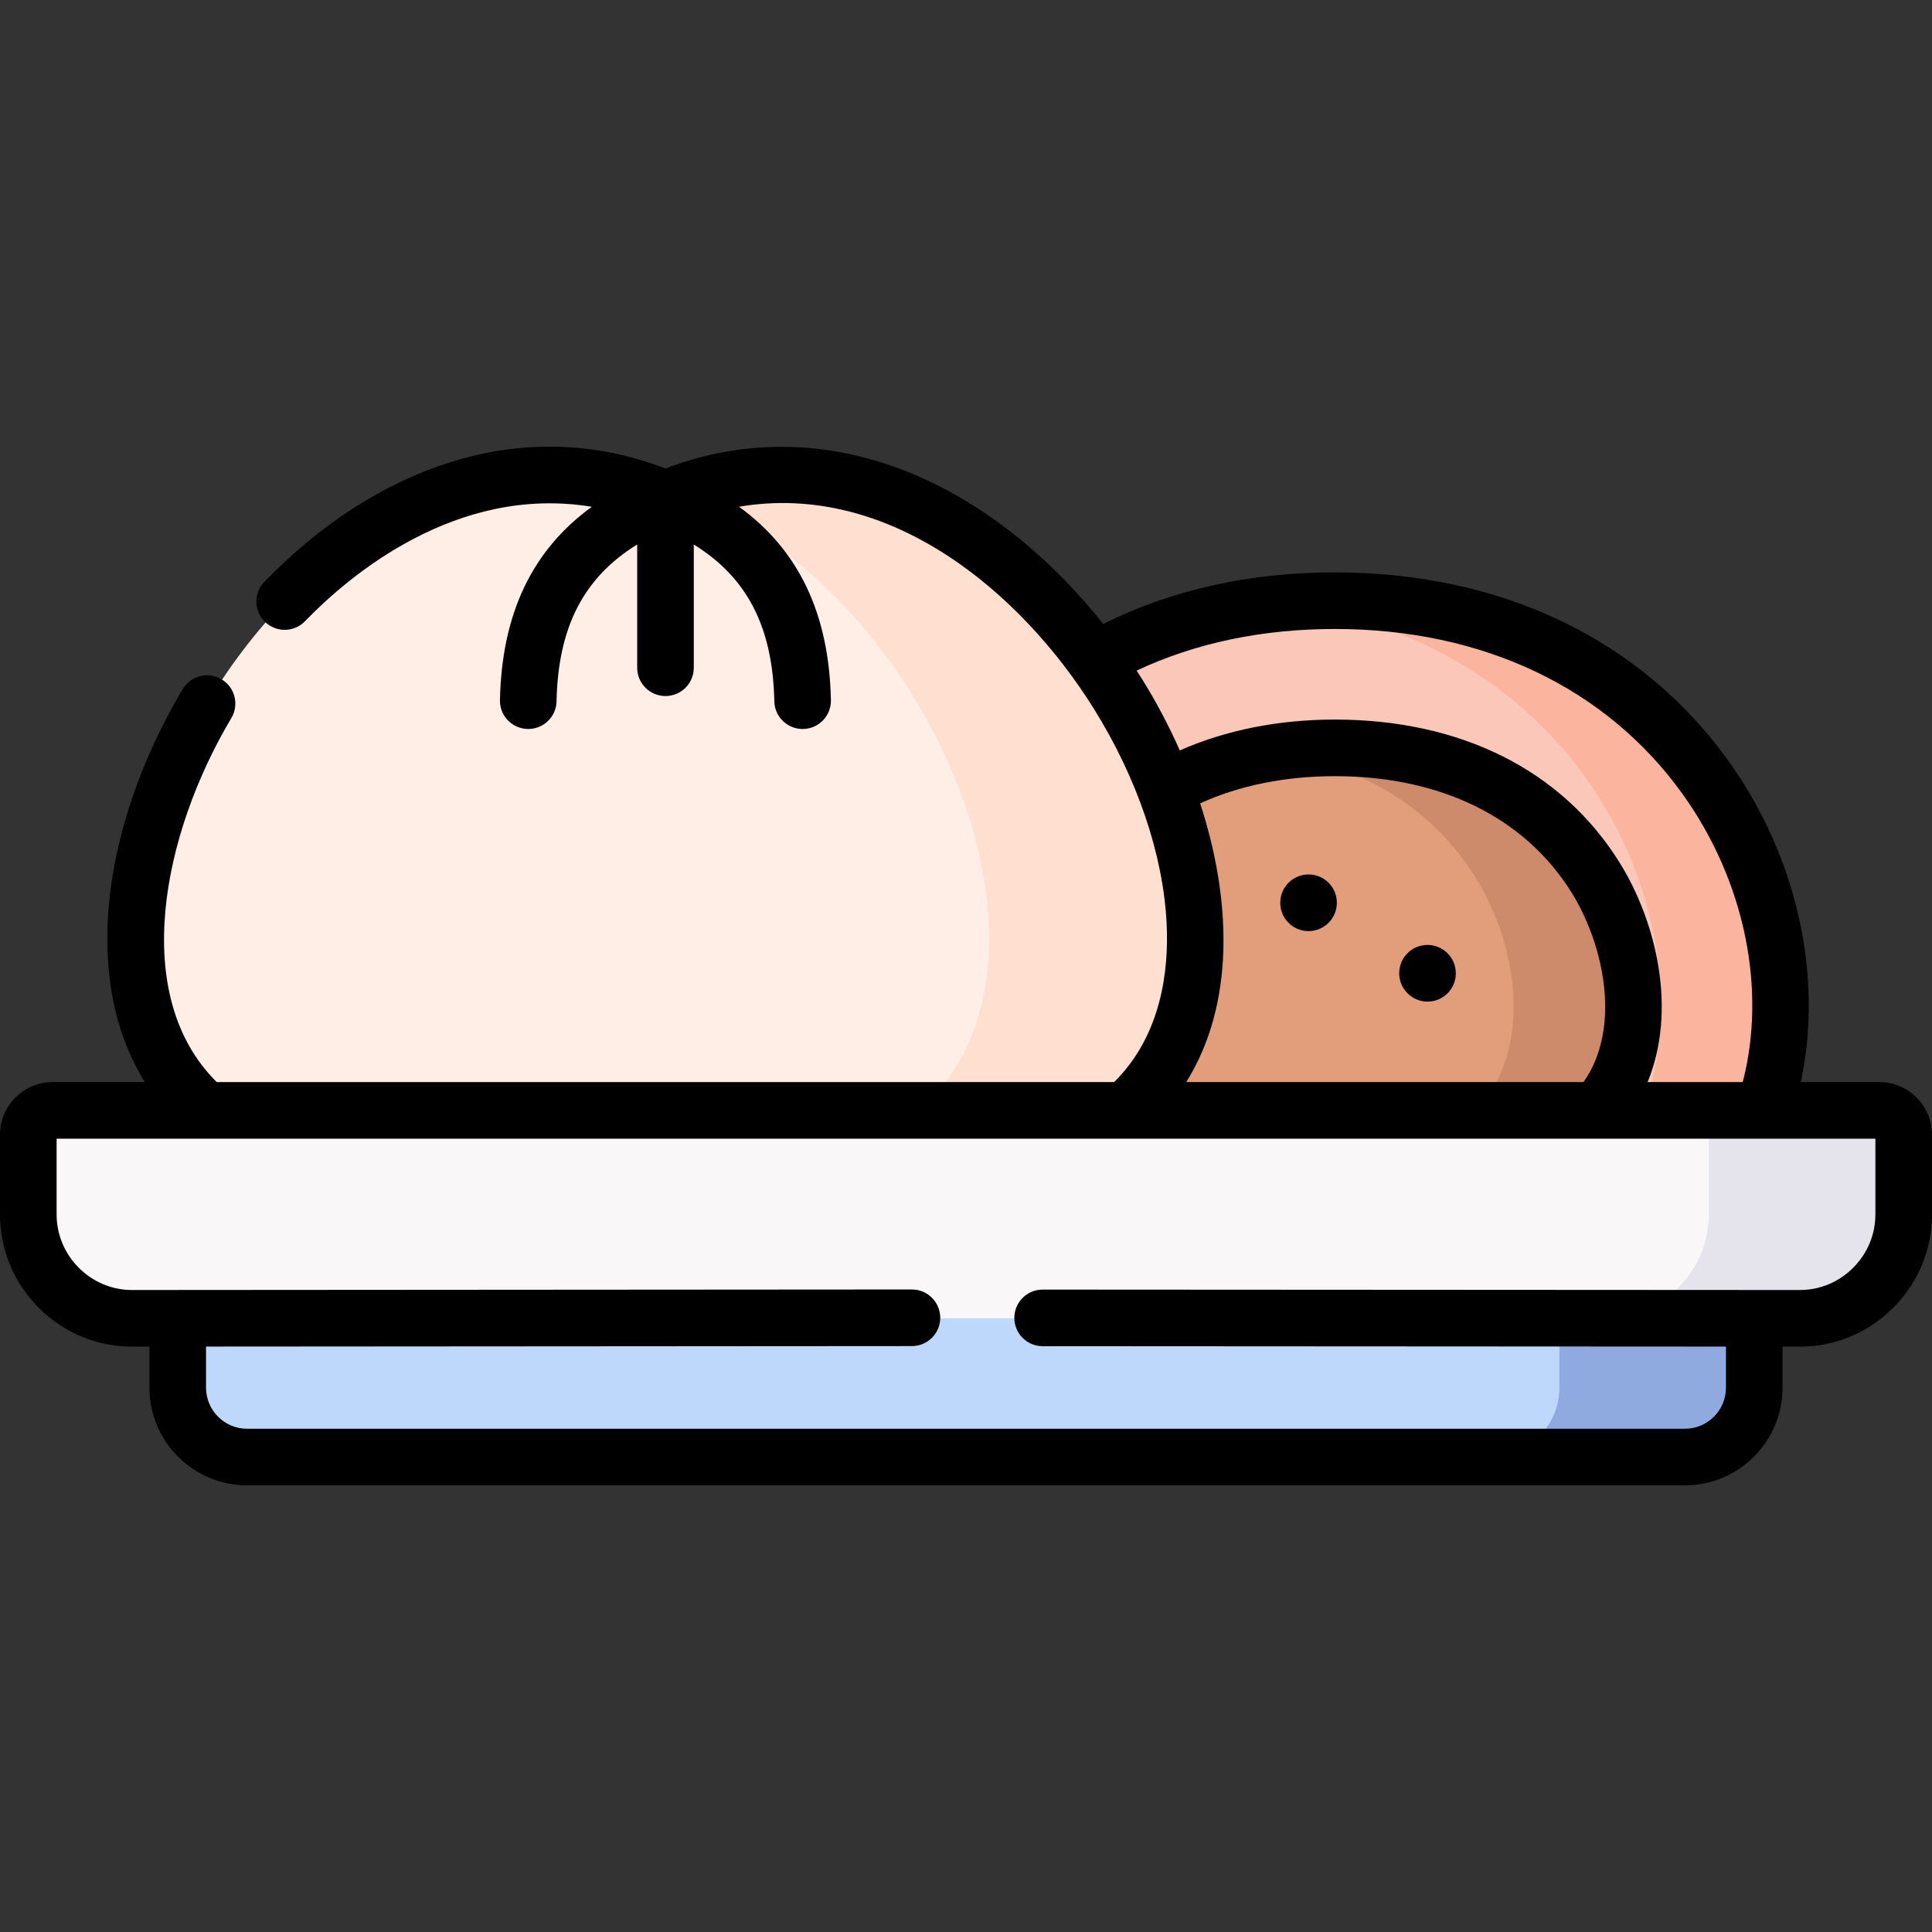 <svg id="Layer_1" enable-background="new 0 0 512 512" height="512" viewBox="0 0 512 512" width="512" xmlns="http://www.w3.org/2000/svg"><rect x="0" y="0" width="512" height="512" fill="#333333" stroke="none"/><g><g><path clip-rule="evenodd" d="m467.451 294.261c18.709-55.192-22.054-135.075-113.698-135.075-25.03 0-46.262 5.953-63.525 15.733-33.25 128.64 34.81 189.19 177.223 119.342z" fill="#fbc7b8" fill-rule="evenodd"/></g><g><path clip-rule="evenodd" d="m290.228 174.919c-26.504-36.455-69.562-61.287-113.868-42.691-92.494-38.808-179.575 111.547-121.946 162.033l134.391 29.765 95.585-29.765h13.89c21.94-19.219 22.904-52.868 10.602-85.07-4.537-11.878-10.887-23.585-18.654-34.272z" fill="#ffeee6" fill-rule="evenodd"/></g><g><path clip-rule="evenodd" d="m422.89 232.634c-15.08-24.294-41.358-34.442-69.137-34.442-16.072 0-31.663 3.402-44.873 10.999-21.005 28.347-19.106 62.364-10.602 85.07h124.867c1.871-1.984 3.487-4.224 4.876-6.803 9.071-16.782 4.507-39.318-5.131-54.824z" fill="#e29d7b" fill-rule="evenodd"/></g><g><path clip-rule="evenodd" d="m464.9 339.362h-417.8v28.376c0 10.12 8.249 18.397 18.369 18.397h381.063c10.091 0 18.369-8.277 18.369-18.397v-28.376z" fill="#bed8fb" fill-rule="evenodd"/></g><g><path clip-rule="evenodd" d="m290.228 174.919c-25.795-35.462-67.266-59.955-110.296-44.108 5.698 2.041 11.254 4.677 16.583 7.824 13.153 7.71 25.03 18.482 34.923 30.87 1.417 1.786 2.806 3.6 4.139 5.414 7.597 10.46 13.833 21.856 18.34 33.45.113.283.198.539.312.822 12.302 32.203 11.31 65.851-10.602 85.07h40.762 13.89c21.94-19.219 22.904-52.868 10.602-85.07-4.536-11.878-10.886-23.585-18.653-34.272z" fill="#ffdfcf" fill-rule="evenodd"/></g><g><path clip-rule="evenodd" d="m467.451 294.261c18.709-55.192-22.054-135.075-113.698-135.075-5.471 0-10.772.283-15.902.822 80.419 8.646 115.37 82.377 97.796 134.253z" fill="#fbb49e" fill-rule="evenodd"/></g><g><path clip-rule="evenodd" d="m422.89 232.634c-15.08-24.294-41.358-34.442-69.137-34.442-5.357 0-10.687.368-15.902 1.162 21.657 3.288 41.074 13.692 53.235 33.28 9.638 15.506 14.202 38.042 5.131 54.824-1.389 2.58-3.005 4.819-4.876 6.803h31.805c1.871-1.984 3.487-4.224 4.876-6.803 9.07-16.782 4.506-39.318-5.132-54.824z" fill="#ce8b6b" fill-rule="evenodd"/></g><g><path clip-rule="evenodd" d="m284.389 294.261h-44.306-185.669-40.451c-3.572 0-6.463 2.891-6.463 6.435v21.119c0 15.166 12.387 27.554 27.553 27.554h12.047 417.8 12.019c15.165 0 27.581-12.388 27.581-27.554v-21.119c0-3.543-2.92-6.435-6.463-6.435h-30.586-44.306-124.866z" fill="#f9f7f8" fill-rule="evenodd"/></g><g><path clip-rule="evenodd" d="m425.3 349.368h-12.047v18.369c0 10.12-8.277 18.397-18.369 18.397h51.647c10.091 0 18.369-8.277 18.369-18.397v-18.369z" fill="#8eaadf" fill-rule="evenodd"/></g><g><path clip-rule="evenodd" d="m467.451 294.261h-21.061c3.543 0 6.463 2.891 6.463 6.435v.369 18.511 2.239c0 6.662-2.409 12.785-6.378 17.547-5.046 6.123-12.699 10.007-21.175 10.007h39.6 12.019c15.165 0 27.581-12.388 27.581-27.554v-21.119c0-3.543-2.92-6.435-6.463-6.435z" fill="#e5e4ed" fill-rule="evenodd"/></g><g><path d="m498.037 286.761h-20.799c5.995-27.981-.951-59.688-19.115-85.025-23.139-32.275-60.205-50.05-104.37-50.05-22.568 0-43.183 4.603-61.401 13.664-12.733-16.067-28.1-28.943-44.442-37.011-23.563-11.634-48.234-13.063-71.546-4.188-18.567-7.092-37.687-7.668-56.884-1.702-17.531 5.446-34.623 16.427-49.427 31.754-2.877 2.979-2.795 7.728.184 10.605 2.981 2.879 7.728 2.797 10.605-.185 11.568-11.976 40.046-36.259 76.002-30.316-15.865 11.5-23.873 28.402-24.35 51.227-.086 4.142 3.201 7.569 7.342 7.655.053.001.106.002.16.002 4.069 0 7.41-3.256 7.496-7.343.409-19.544 7.097-32.744 21.37-41.553v32.665c0 4.143 3.358 7.5 7.5 7.5s7.5-3.357 7.5-7.5v-32.658c14.253 8.81 20.933 22.009 21.342 41.546.085 4.088 3.426 7.343 7.496 7.343.053 0 .106-.001.16-.002 4.141-.086 7.428-3.514 7.342-7.655-.478-22.836-8.49-39.744-24.364-51.246 40.092-6.794 74.915 22.883 94.004 53.467 11.548 18.504 18.41 38.715 19.322 56.91.626 12.505-1.363 29.674-13.898 42.097h-237.83c-23.137-22.911-14.476-65.658 3.875-96.467 2.12-3.559.954-8.162-2.605-10.281-3.559-2.12-8.162-.952-10.281 2.605-12.144 20.387-19.22 42.679-19.927 62.771-.563 16.01 2.829 30.026 9.884 41.372h-24.419c-7.699-.001-13.963 6.25-13.963 13.934v21.119c0 9.357 3.664 18.168 10.317 24.809 6.621 6.608 15.384 10.245 24.674 10.245h.066l4.542-.003v10.872c0 14.28 11.604 25.897 25.869 25.897h381.063c14.264 0 25.869-11.617 25.869-25.897v-10.872l4.505.003c9.335.039 18.133-3.626 24.778-10.259 6.653-6.641 10.317-15.446 10.317-24.795v-21.119c0-7.684-6.264-13.935-13.963-13.935zm-195.472-106.948c-.441-.707-.902-1.396-1.353-2.094 15.6-7.319 33.23-11.033 52.541-11.033 39.198 0 71.935 15.552 92.179 43.79 16.431 22.92 22.317 51.66 15.907 76.285h-25.209c7.889-19.162 2.3-42.53-7.368-58.082-15.206-24.497-42.022-37.987-75.509-37.987-14.953 0-28.985 2.815-41.093 8.183-2.946-6.652-6.35-13.062-10.095-19.062zm15.485 33.088c10.339-4.725 22.545-7.209 35.703-7.209 28.106 0 50.397 10.973 62.768 30.901 7.849 12.628 12.731 32.815 4.897 47.309-.55 1.021-1.144 1.968-1.788 2.859h-105.259c12.927-20.719 12.063-48.179 3.679-73.86zm178.95 108.914c0 5.337-2.1 10.372-5.914 14.178-3.797 3.79-8.809 5.876-14.125 5.876-.012 0-.025 0-.038 0l-200.609-.113c-.001 0-.003 0-.004 0-4.14 0-7.498 3.355-7.5 7.496-.002 4.142 3.354 7.502 7.496 7.504l181.094.102v10.88c0 6.009-4.875 10.897-10.869 10.897h-381.062c-5.993 0-10.869-4.889-10.869-10.897v-10.883l187.076-.128c4.143-.003 7.498-3.363 7.495-7.505-.003-4.141-3.36-7.495-7.5-7.495-.002 0-.004 0-.006 0l-206.627.142c-.013 0-.025 0-.038 0-5.298 0-10.3-2.081-14.087-5.861-3.813-3.807-5.913-8.847-5.913-14.193v-20.054h452.4c.008 0 .016.002.024.002s.017-.002.025-.002h29.551z"/><path d="m346.78 246.753c4.142 0 7.5-3.372 7.5-7.515s-3.358-7.5-7.5-7.5-7.5 3.357-7.5 7.5v.028c0 4.144 3.358 7.487 7.5 7.487z"/><path d="m373.026 263.252c1.461 1.461 3.371 2.189 5.282 2.189 1.92 0 3.842-.736 5.31-2.204 2.929-2.929 2.915-7.691-.014-10.621-2.929-2.928-7.678-2.928-10.606 0-2.929 2.93-2.929 7.678 0 10.607z"/></g></g></svg>